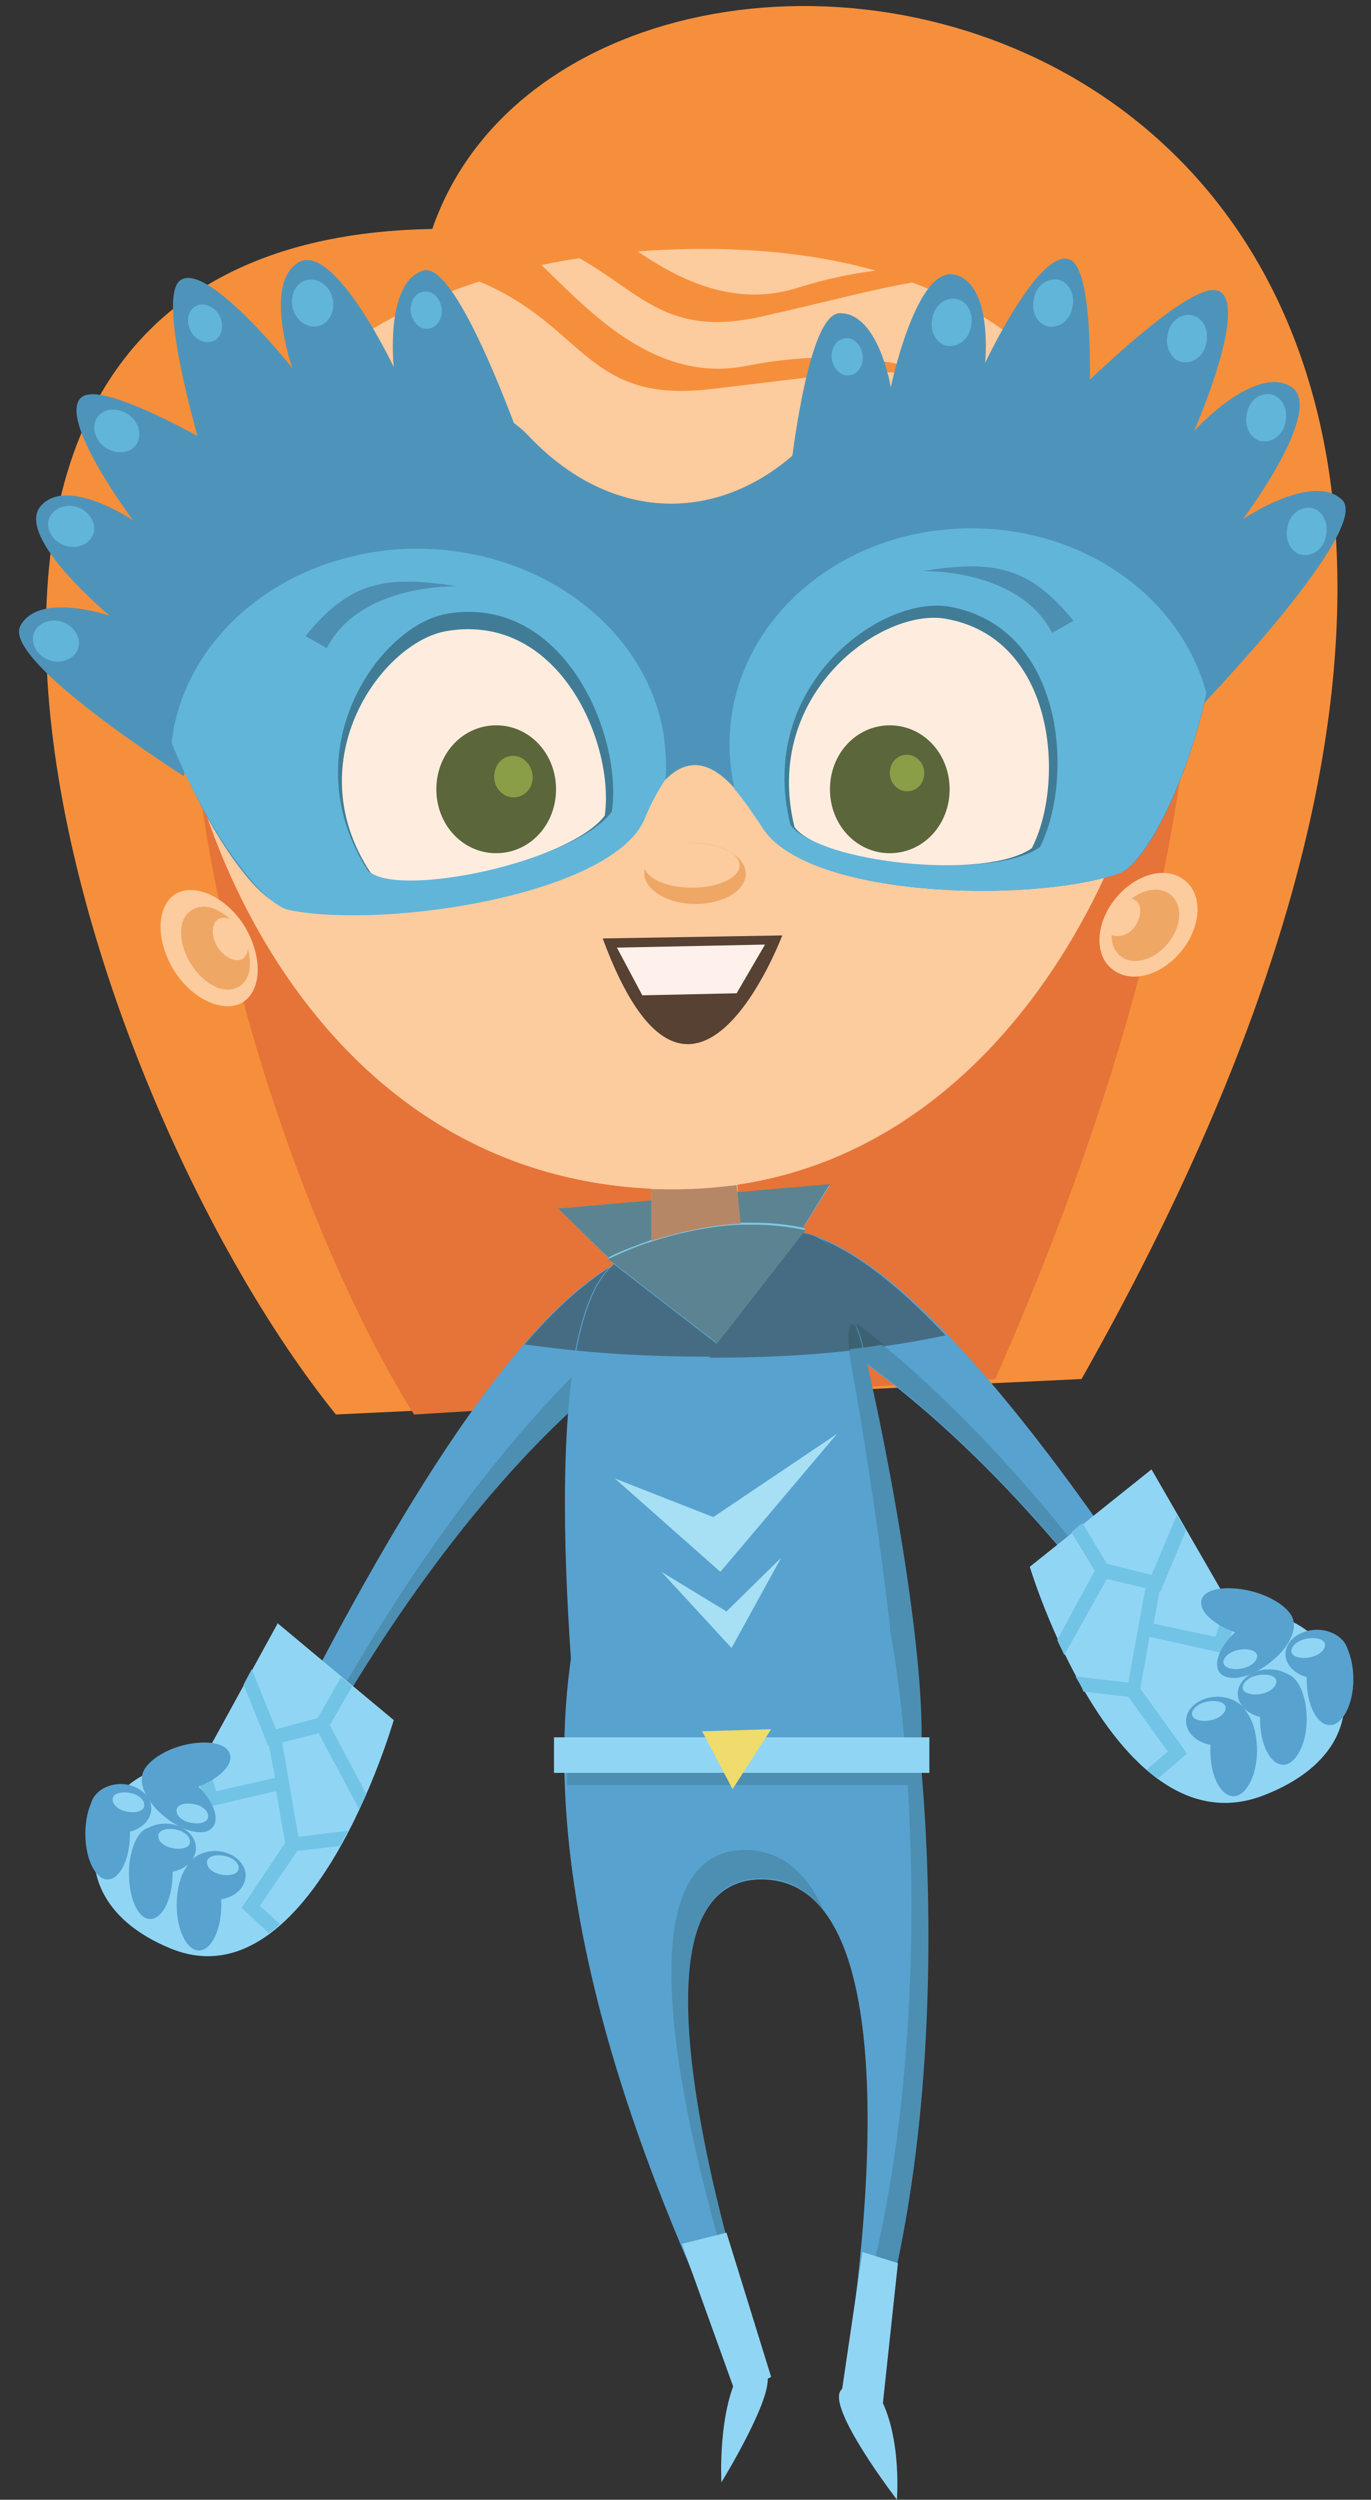 <svg width="45" height="82" viewBox="0 0 45 82" fill="none" xmlns="http://www.w3.org/2000/svg">
<rect x="0" y="0" width="45" height="82" fill="#333333" stroke="none"/>
<path d="M11.026 46.401C2.535 35.88 -6.621 7.877 14.189 7.51C19.517 -7.906 61.436 -0.581 35.499 45.236L10.993 46.401H11.026Z" fill="#F68F3B"/>
<path d="M38.861 14.37C37.396 23.36 30.338 30.186 21.847 30.186C14.955 30.186 9.028 25.724 6.231 19.231C5.732 28.288 9.761 40.308 13.59 46.401L32.668 45.236C38.628 31.717 39.993 21.562 38.828 14.37H38.861Z" fill="#E67338"/>
<path d="M21.114 42.406L18.318 39.642L27.241 38.877L25.276 42.006L21.114 42.406Z" fill="#7CC7E6"/>
<path d="M21.381 41.207V35.979C23.945 36.212 23.945 36.212 23.945 36.212L24.445 41.44L21.381 41.207Z" fill="#FCCB9E"/>
<path d="M40.127 56.091C38.395 53.46 30.671 40.674 25.81 40.341L26.009 43.272C26.009 43.272 32.069 45.802 39.361 56.923L40.127 56.091Z" fill="#58A2CF"/>
<path d="M39.428 54.992L38.862 55.625C32.735 46.302 27.474 42.805 25.943 42.006L26.009 43.238C26.009 43.238 32.069 45.769 39.361 56.89L40.127 56.058C39.96 55.791 39.727 55.425 39.428 54.959V54.992Z" fill="#4C8FB2"/>
<path d="M37.796 48.2L33.8 51.396C33.8 51.396 36.631 60.786 41.492 58.888C46.353 56.99 43.556 52.229 40.56 52.995L37.796 48.2Z" fill="#91D5F5"/>
<path d="M8.562 58.389C10.027 55.592 16.553 41.84 21.414 41.007L21.481 44.137C21.481 44.137 15.62 47.301 9.427 59.121L8.562 58.389Z" fill="#58A2CF"/>
<path d="M9.76 58.089L9.028 57.456C8.828 57.823 8.662 58.156 8.562 58.389L9.427 59.121C15.654 47.301 21.481 44.138 21.481 44.138L21.381 42.906C20.016 43.805 15.054 48 9.76 58.089Z" fill="#4C8FB2"/>
<path d="M19.183 59.255C18.817 55.925 17.352 42.073 20.648 41.207C23.945 40.342 26.875 39.809 27.474 41.207C28.073 42.606 31.003 55.925 30.038 58.722C29.072 61.519 19.183 59.255 19.183 59.255Z" fill="#58A2CF"/>
<path d="M27.94 44.77C28.706 49.032 29.638 55.559 29.638 59.255C29.805 59.088 29.938 58.922 30.038 58.722C30.803 56.624 29.338 48.4 28.34 44.204C28.04 42.972 27.674 43.239 27.94 44.77Z" fill="#4C8FB2"/>
<path d="M24.311 78.034C22.38 73.839 16.786 62.384 19.05 52.761C19.05 52.761 28.939 53.194 29.472 53.527C29.972 53.86 32.003 68.644 28.074 78.9L27.574 78.8C27.574 78.8 30.804 61.752 25.044 61.652C19.384 61.552 25.21 77.934 25.21 77.934L24.345 78.034H24.311Z" fill="#58A2CF"/>
<path d="M18.617 58.555H30.071V57.822H18.617V58.555Z" fill="#4C8FB2"/>
<path d="M29.472 53.527C29.438 53.494 29.338 53.461 29.205 53.461C29.871 56.657 30.87 68.278 27.873 77.102C27.707 78.134 27.607 78.8 27.607 78.8L28.107 78.9C32.035 68.644 30.004 53.86 29.505 53.527H29.472Z" fill="#4C8FB2"/>
<path d="M25.044 61.618C25.909 61.618 26.542 62.018 27.041 62.684C26.509 61.485 25.71 60.719 24.511 60.686C18.851 60.586 24.677 76.968 24.677 76.968L23.912 77.068C24.078 77.401 24.211 77.734 24.344 78.001L25.21 77.901C25.21 77.901 19.417 61.485 25.044 61.618Z" fill="#4C8FB2"/>
<path d="M24.344 77.701C23.545 78.966 23.678 81.43 23.678 81.43C23.678 81.43 25.543 78.4 25.143 77.834C24.743 77.268 24.344 77.701 24.344 77.701Z" fill="#91D5F5"/>
<path d="M28.639 78.267C29.638 79.532 29.438 81.996 29.438 81.996C29.438 81.996 27.108 78.966 27.607 78.4C28.107 77.834 28.606 78.267 28.606 78.267H28.639Z" fill="#91D5F5"/>
<path d="M23.845 73.239L22.38 73.606L24.178 78.6L25.31 77.968L23.845 73.239Z" fill="#91D5F5"/>
<path d="M28.306 73.872L29.472 74.238L28.972 78.9L27.607 78.6L28.306 73.872Z" fill="#91D5F5"/>
<path d="M19.95 41.274L23.512 44.038L26.442 40.308C26.442 40.308 23.612 39.509 19.95 41.307V41.274Z" fill="#7CC7E6"/>
<path d="M20.182 48.499L23.645 51.563L27.474 47.034L23.412 49.765L20.182 48.499Z" fill="#A7DFF5"/>
<path d="M21.713 51.563L24.011 54.06L25.642 51.096L23.845 52.861L21.713 51.563Z" fill="#A7DFF5"/>
<path d="M18.884 44.304C18.285 44.237 17.752 44.171 17.219 44.104C18.151 43.005 19.117 42.139 20.016 41.573C19.483 42.073 19.117 43.072 18.884 44.304Z" fill="#466C84"/>
<path d="M26.375 40.408L26.442 40.308L26.375 40.408Z" fill="#A25236"/>
<path d="M28.972 44.137C28.639 43.871 28.34 43.638 28.073 43.438C27.807 42.306 27.574 41.507 27.441 41.207C27.274 40.774 26.875 40.541 26.308 40.441C27.74 40.774 29.405 42.073 31.037 43.804C30.404 43.938 29.671 44.071 28.939 44.171L28.972 44.137Z" fill="#466C84"/>
<path d="M28.34 44.204C28.273 43.904 28.207 43.705 28.14 43.572C28.14 43.505 28.107 43.472 28.107 43.405C28.373 43.605 28.673 43.838 29.006 44.104C28.806 44.138 28.573 44.171 28.373 44.204H28.34Z" fill="#3C6173"/>
<path d="M20.149 41.441L20.116 41.407L20.149 41.441Z" fill="#A25236"/>
<path d="M20.149 41.44L20.116 41.407L20.083 41.374L20.183 41.44H20.149Z" fill="#5C8391"/>
<path d="M23.279 44.504C21.747 44.504 20.249 44.437 18.917 44.304C19.15 43.072 19.516 42.073 20.049 41.574L20.149 41.474L23.512 44.071L26.342 40.441C26.875 40.541 27.274 40.808 27.474 41.207C27.607 41.507 27.84 42.306 28.107 43.438C28.107 43.505 28.14 43.538 28.14 43.605C28.074 43.505 28.04 43.471 28.007 43.471C27.907 43.471 27.84 43.771 27.907 44.304C26.475 44.47 24.944 44.537 23.312 44.537L23.279 44.504Z" fill="#466C84"/>
<path d="M27.874 44.27C27.808 43.704 27.874 43.438 27.974 43.438C28.007 43.438 28.074 43.471 28.107 43.571C28.174 43.704 28.24 43.904 28.307 44.204C28.14 44.237 28.007 44.237 27.841 44.27H27.874Z" fill="#3C6173"/>
<path d="M24.211 39.143L27.241 38.877L24.211 39.143Z" fill="#A25236"/>
<path d="M19.982 41.274L18.318 39.642L21.381 39.376V40.674C20.915 40.841 20.448 41.007 19.982 41.24V41.274ZM26.375 40.275C26.175 40.241 25.609 40.108 24.744 40.108C24.611 40.108 24.444 40.108 24.278 40.108L24.178 39.109L27.241 38.843L26.375 40.241V40.275Z" fill="#5C8391"/>
<path d="M21.381 40.708V39.01C21.514 39.01 21.648 39.01 21.781 39.01C21.881 39.01 22.014 39.01 22.114 39.01C22.813 39.01 23.512 38.943 24.178 38.877L24.211 39.143L24.311 40.142C23.512 40.175 22.513 40.342 21.381 40.708Z" fill="#B58767"/>
<path d="M23.512 44.038L20.149 41.44L20.049 41.374L19.95 41.307C20.449 41.074 20.915 40.874 21.348 40.741C22.48 40.375 23.479 40.208 24.278 40.175C24.445 40.175 24.578 40.175 24.744 40.175C25.61 40.175 26.176 40.308 26.376 40.342C26.409 40.342 26.442 40.375 26.442 40.375L26.342 40.475L23.512 44.104V44.038Z" fill="#5C8391"/>
<path d="M5.698 21.129C5.732 26.556 10.16 38.743 21.78 39.009C33.234 39.276 38.295 26.423 38.162 21.129C38.096 18.032 36.497 7.777 22.28 8.176C10.593 8.509 5.665 15.701 5.698 21.129Z" fill="#FCCB9E"/>
<path fill-rule="evenodd" clip-rule="evenodd" d="M22.113 39.01C22.013 39.01 21.88 39.01 21.78 39.01C20.548 38.976 19.383 38.81 18.284 38.543C19.383 38.81 20.548 38.976 21.78 39.01C21.88 39.01 22.013 39.01 22.113 39.01C29.272 39.01 33.867 33.882 36.231 28.821C33.867 33.882 29.238 39.01 22.113 39.01ZM35.698 13.57C34.533 11.939 32.834 10.441 30.371 9.442C32.834 10.441 34.533 11.939 35.698 13.57Z" fill="url(#paint0_linear)"/>
<path d="M15.321 9.075C19.183 10.474 19.083 13.238 23.245 12.771C27.407 12.305 28.872 11.939 31.17 12.472C31.17 12.472 28.706 11.173 24.477 12.005C20.249 12.838 17.618 7.61 16.453 7.91C15.287 8.21 15.287 9.075 15.287 9.075H15.321Z" fill="#F68F3B"/>
<path d="M16.753 7.577C20.749 8.543 20.982 11.306 25.044 10.374C29.139 9.442 30.538 8.909 32.902 9.175C32.902 9.175 30.305 8.143 26.176 9.442C22.047 10.74 18.884 5.846 17.752 6.279C16.653 6.711 16.72 7.544 16.72 7.544L16.753 7.577Z" fill="#F68F3B"/>
<path d="M38.529 15.468C35.133 12.205 29.073 11.606 26.642 14.336C24.012 17.166 20.249 17.333 17.386 14.336C17.319 14.27 17.253 14.203 17.186 14.136C14.456 11.672 8.529 13.137 5.666 16.867C2.769 20.629 7.597 29.387 9.262 29.686C12.291 30.252 19.75 29.42 20.915 26.989C22.48 23.759 23.878 25.258 25.011 27.122C26.442 29.453 33.767 29.653 36.731 28.654C38.362 28.121 41.958 18.731 38.529 15.435V15.468Z" fill="#4E94BA"/>
<path d="M8.329 15.369C8.329 15.369 3.467 12.339 2.668 13.038C1.869 13.737 4.366 17.067 4.366 17.067C4.366 17.067 2.202 15.602 1.336 16.601C0.471 17.6 3.6 20.197 3.6 20.197C3.6 20.197 1.27 19.398 0.67 20.53C0.038 21.662 6.031 25.458 6.031 25.458L8.295 15.369H8.329Z" fill="#4E94BA"/>
<path d="M34.466 13.737C34.466 13.737 38.961 9.108 39.993 9.541C41.025 9.974 39.194 14.136 39.194 14.136C39.194 14.136 41.158 11.972 42.357 12.671C43.556 13.37 40.792 17.033 40.792 17.033C40.792 17.033 43.09 15.468 44.055 16.401C45.021 17.333 39.494 23.093 39.494 23.093L34.499 13.704L34.466 13.737Z" fill="#4E94BA"/>
<path d="M31.869 17.333C27.474 17.333 23.945 20.496 23.945 24.425C23.945 24.925 24.012 25.424 24.111 25.891C24.411 26.224 24.711 26.69 25.01 27.123C26.442 29.453 33.767 29.653 36.731 28.654C37.563 28.355 38.962 25.691 39.594 22.727C38.762 19.631 35.632 17.333 31.903 17.333H31.869Z" fill="#61B5D9"/>
<path d="M12.558 18.066C17.019 17.533 21.148 20.23 21.781 24.093C21.847 24.592 21.881 25.092 21.847 25.558C21.581 25.957 21.348 26.39 21.148 26.89C20.049 29.354 12.658 30.486 9.494 29.853C8.595 29.687 6.764 27.189 5.632 24.359C5.998 21.196 8.795 18.532 12.591 18.066H12.558Z" fill="#61B5D9"/>
<path d="M8.03 30.386C7.43 29.42 6.398 28.954 5.765 29.32C5.133 29.72 5.099 30.819 5.699 31.817C6.298 32.783 7.33 33.249 7.963 32.883C8.596 32.483 8.629 31.384 8.03 30.386Z" fill="#FCCB9E"/>
<path d="M7.896 30.585C7.463 29.886 6.764 29.553 6.298 29.853C5.832 30.119 5.832 30.918 6.265 31.618C6.698 32.317 7.397 32.65 7.863 32.35C8.296 32.084 8.329 31.285 7.896 30.585Z" fill="#EFA766"/>
<path d="M7.996 30.552C7.763 30.186 7.397 30.019 7.164 30.152C6.931 30.286 6.931 30.718 7.131 31.052C7.364 31.418 7.73 31.584 7.963 31.451C8.196 31.318 8.196 30.885 7.996 30.552Z" fill="#FCCB9E"/>
<path d="M38.762 31.218C39.428 30.419 39.494 29.353 38.895 28.887C38.296 28.388 37.297 28.654 36.631 29.453C35.965 30.252 35.898 31.318 36.498 31.784C37.097 32.283 38.096 32.017 38.762 31.218Z" fill="#FCCB9E"/>
<path d="M38.329 30.952C38.795 30.386 38.828 29.687 38.428 29.354C38.029 29.021 37.33 29.187 36.864 29.753C36.397 30.319 36.364 31.018 36.764 31.352C37.163 31.684 37.862 31.518 38.329 30.952Z" fill="#EFA766"/>
<path d="M37.23 30.419C37.463 30.119 37.496 29.72 37.297 29.553C37.064 29.387 36.697 29.453 36.464 29.753C36.231 30.053 36.198 30.452 36.398 30.619C36.631 30.785 36.997 30.719 37.23 30.419Z" fill="#FCCB9E"/>
<path d="M35.698 14.603C35.698 14.603 36.098 8.876 35.099 8.509C34.1 8.143 32.335 11.906 32.335 11.906C32.335 11.906 32.602 9.309 31.336 9.009C30.071 8.709 29.239 12.705 29.239 12.705C29.239 12.705 28.839 10.274 27.574 10.274C26.308 10.241 25.742 17.333 25.742 17.333L35.698 14.603Z" fill="#4E94BA"/>
<path d="M6.997 16.068C6.997 16.068 5.033 9.941 5.898 9.209C6.764 8.509 9.594 12.072 9.594 12.072C9.594 12.072 8.629 9.309 9.794 8.609C10.959 7.91 12.924 12.039 12.924 12.039C12.924 12.039 12.624 9.275 13.889 8.876C15.155 8.476 17.652 16.068 17.652 16.068H6.997Z" fill="#4E94BA"/>
<path d="M25.943 27.056C26.742 28.221 32.469 28.954 34.133 27.788C35.266 25.558 34.966 20.563 31.137 19.897C28.906 19.531 24.811 22.494 25.943 27.056Z" fill="#417C96"/>
<path d="M26.076 27.123C26.842 28.255 32.302 28.921 33.867 27.822C34.966 25.691 34.666 20.929 31.037 20.297C28.939 19.93 25.01 22.761 26.076 27.123Z" fill="#FEEDDF"/>
<path d="M12.091 28.587C13.223 29.42 18.884 28.255 20.082 26.623C20.449 24.126 18.518 19.497 14.688 20.13C12.458 20.496 9.528 24.625 12.091 28.587Z" fill="#417C96"/>
<path d="M12.158 28.621C13.256 29.42 18.684 28.288 19.849 26.756C20.182 24.425 18.384 20.097 14.688 20.696C12.557 21.029 9.727 24.925 12.158 28.621Z" fill="#FEEDDF"/>
<path d="M19.783 30.785L25.676 30.685C25.676 30.685 22.68 38.643 19.783 30.785Z" fill="#564132"/>
<path d="M20.249 31.085L21.082 32.65L24.178 32.583L25.11 30.985L20.249 31.085Z" fill="#FEF0EA"/>
<path d="M24.477 28.654C24.477 28.122 23.711 27.655 22.812 27.655C21.88 27.655 21.148 28.088 21.148 28.654C21.148 29.187 21.913 29.653 22.812 29.653C23.745 29.653 24.477 29.22 24.477 28.654Z" fill="#EFA766"/>
<path d="M24.277 28.388C24.277 27.988 23.578 27.655 22.712 27.655C21.847 27.655 21.148 27.988 21.148 28.388C21.148 28.788 21.847 29.12 22.712 29.12C23.578 29.12 24.277 28.788 24.277 28.388Z" fill="#FCCB9E"/>
<path d="M31.17 25.891C31.17 24.725 30.305 23.793 29.206 23.793C28.107 23.793 27.241 24.725 27.241 25.891C27.241 27.056 28.107 27.988 29.206 27.988C30.305 27.988 31.17 27.056 31.17 25.891Z" fill="#5C663B"/>
<path d="M18.251 25.891C18.251 24.725 17.385 23.793 16.287 23.793C15.188 23.793 14.322 24.725 14.322 25.891C14.322 27.056 15.188 27.988 16.287 27.988C17.385 27.988 18.251 27.056 18.251 25.891Z" fill="#5C663B"/>
<path d="M17.485 25.491C17.485 25.125 17.186 24.792 16.853 24.792C16.487 24.792 16.22 25.091 16.22 25.491C16.22 25.857 16.52 26.157 16.853 26.157C17.219 26.157 17.485 25.857 17.485 25.491Z" fill="#899E47"/>
<path d="M30.337 25.358C30.337 25.025 30.071 24.758 29.771 24.758C29.439 24.758 29.206 25.025 29.206 25.358C29.206 25.691 29.472 25.957 29.771 25.957C30.105 25.957 30.337 25.691 30.337 25.358Z" fill="#899E47"/>
<path d="M1.104 20.796C1.004 21.129 1.237 21.529 1.637 21.662C2.036 21.795 2.469 21.595 2.569 21.262C2.669 20.929 2.436 20.53 2.036 20.396C1.637 20.263 1.204 20.463 1.104 20.796Z" fill="#61B5D9"/>
<path d="M1.603 17.034C1.503 17.367 1.736 17.766 2.136 17.899C2.535 18.033 2.968 17.833 3.068 17.5C3.168 17.167 2.935 16.767 2.535 16.634C2.136 16.501 1.703 16.701 1.603 17.034Z" fill="#61B5D9"/>
<path d="M3.235 13.637C3.002 13.903 3.068 14.37 3.401 14.636C3.734 14.902 4.2 14.902 4.434 14.636C4.667 14.37 4.6 13.903 4.267 13.637C3.934 13.371 3.468 13.371 3.235 13.637Z" fill="#61B5D9"/>
<path d="M6.431 10.041C6.165 10.174 6.098 10.54 6.265 10.873C6.431 11.173 6.797 11.306 7.03 11.173C7.297 11.04 7.363 10.674 7.197 10.341C7.03 10.041 6.664 9.908 6.431 10.041Z" fill="#61B5D9"/>
<path d="M9.994 9.208C9.661 9.342 9.495 9.774 9.628 10.174C9.761 10.574 10.161 10.807 10.527 10.674C10.86 10.54 11.026 10.107 10.893 9.708C10.76 9.308 10.36 9.075 9.994 9.208Z" fill="#61B5D9"/>
<path d="M31.403 9.808C31.037 9.741 30.67 10.008 30.604 10.441C30.504 10.873 30.737 11.273 31.07 11.34C31.436 11.406 31.802 11.14 31.869 10.707C31.969 10.274 31.736 9.875 31.403 9.808Z" fill="#61B5D9"/>
<path d="M34.733 9.175C34.366 9.109 34 9.375 33.934 9.808C33.834 10.241 34.067 10.64 34.4 10.707C34.766 10.774 35.132 10.507 35.199 10.074C35.299 9.642 35.066 9.242 34.733 9.175Z" fill="#61B5D9"/>
<path d="M39.127 10.341C38.761 10.274 38.395 10.541 38.328 10.974C38.228 11.406 38.462 11.806 38.794 11.873C39.161 11.939 39.527 11.673 39.594 11.24C39.694 10.807 39.46 10.408 39.127 10.341Z" fill="#61B5D9"/>
<path d="M41.725 12.938C41.358 12.871 40.992 13.137 40.926 13.57C40.826 14.003 41.059 14.403 41.392 14.469C41.758 14.536 42.124 14.27 42.191 13.837C42.291 13.404 42.058 13.004 41.725 12.938Z" fill="#61B5D9"/>
<path d="M43.057 16.667C42.691 16.601 42.324 16.867 42.258 17.3C42.158 17.733 42.391 18.132 42.724 18.199C43.09 18.265 43.456 17.999 43.523 17.566C43.623 17.133 43.39 16.734 43.057 16.667Z" fill="#61B5D9"/>
<path d="M13.889 9.575C13.623 9.608 13.423 9.941 13.49 10.274C13.556 10.607 13.823 10.84 14.089 10.774C14.355 10.74 14.555 10.407 14.489 10.074C14.422 9.741 14.156 9.508 13.889 9.575Z" fill="#61B5D9"/>
<path d="M27.708 11.106C27.441 11.14 27.241 11.473 27.308 11.806C27.375 12.139 27.641 12.372 27.907 12.305C28.174 12.272 28.373 11.939 28.307 11.606C28.24 11.273 27.974 11.04 27.708 11.106Z" fill="#61B5D9"/>
<path d="M30.271 18.732C31.437 18.732 33.668 19.065 34.533 20.763L35.233 20.363C33.767 18.565 32.602 18.366 30.271 18.732Z" fill="#4C8FB2"/>
<path d="M14.988 19.231C13.823 19.231 11.592 19.564 10.726 21.262L10.027 20.863C11.492 19.065 12.657 18.865 14.988 19.231Z" fill="#4C8FB2"/>
<path d="M40.194 54.26L40.626 52.961H40.56L40.294 52.495L39.894 53.694L37.863 53.261L38.063 52.195H38.096L38.928 50.198L38.629 49.698L37.796 51.663L36.331 51.296L35.532 49.965L35.432 50.031L35.166 50.264L35.932 51.529L34.7 53.794C34.766 53.96 34.866 54.127 34.933 54.293L36.331 51.796L37.596 52.096L37.031 55.192L35.299 54.992C35.399 55.159 35.499 55.325 35.565 55.492L37.031 55.658L38.329 57.456L37.63 58.056C37.763 58.156 37.863 58.255 37.996 58.355L38.962 57.523L37.43 55.392L37.73 53.694L40.127 54.227L40.194 54.26Z" fill="#71C4E6"/>
<path d="M41.259 57.423C41.259 56.591 40.926 55.925 40.493 55.925C40.094 55.925 39.727 56.591 39.727 57.423C39.727 58.255 40.06 58.922 40.493 58.922C40.893 58.922 41.259 58.255 41.259 57.423Z" fill="#58A2CF"/>
<path d="M40.992 56.457C40.992 56.024 40.526 55.658 39.96 55.658C39.394 55.658 38.928 56.024 38.928 56.457C38.928 56.89 39.394 57.256 39.96 57.256C40.526 57.256 40.992 56.89 40.992 56.457Z" fill="#58A2CF"/>
<path d="M42.69 55.558C42.69 55.126 42.224 54.759 41.658 54.759C41.092 54.759 40.626 55.126 40.626 55.558C40.626 55.991 41.092 56.358 41.658 56.358C42.224 56.358 42.69 55.991 42.69 55.558Z" fill="#58A2CF"/>
<path d="M44.255 54.26C44.255 53.827 43.789 53.461 43.223 53.461C42.657 53.461 42.191 53.827 42.191 54.26C42.191 54.693 42.657 55.059 43.223 55.059C43.789 55.059 44.255 54.693 44.255 54.26Z" fill="#58A2CF"/>
<path d="M42.89 56.391C42.89 55.558 42.557 54.892 42.124 54.892C41.725 54.892 41.358 55.558 41.358 56.391C41.358 57.223 41.691 57.889 42.124 57.889C42.524 57.889 42.89 57.223 42.89 56.391Z" fill="#58A2CF"/>
<path d="M44.421 55.092C44.421 54.26 44.088 53.594 43.656 53.594C43.256 53.594 42.89 54.26 42.89 55.092C42.89 55.925 43.223 56.59 43.656 56.59C44.055 56.59 44.421 55.925 44.421 55.092Z" fill="#58A2CF"/>
<path d="M40.959 53.66C41.792 53.827 42.491 53.66 42.458 53.227C42.458 52.828 41.759 52.328 40.926 52.162C40.094 51.995 39.395 52.162 39.428 52.595C39.428 52.994 40.127 53.494 40.959 53.66Z" fill="#58A2CF"/>
<path d="M41.658 54.559C42.324 54.06 42.623 53.394 42.39 53.061C42.124 52.728 41.392 52.861 40.759 53.361C40.093 53.86 39.793 54.526 40.026 54.859C40.293 55.192 41.025 55.059 41.658 54.559Z" fill="#58A2CF"/>
<path d="M40.226 55.991C40.193 55.825 39.893 55.758 39.594 55.825C39.294 55.891 39.094 56.091 39.128 56.258C39.161 56.424 39.461 56.491 39.76 56.424C40.06 56.358 40.26 56.158 40.226 55.991Z" fill="#91D5F5"/>
<path d="M41.892 55.126C41.858 54.959 41.559 54.892 41.259 54.959C40.959 55.026 40.76 55.225 40.793 55.392C40.826 55.558 41.126 55.625 41.426 55.558C41.725 55.492 41.925 55.292 41.892 55.126Z" fill="#91D5F5"/>
<path d="M43.489 53.927C43.456 53.76 43.156 53.694 42.857 53.76C42.557 53.827 42.357 54.027 42.39 54.193C42.424 54.36 42.723 54.426 43.023 54.36C43.323 54.293 43.523 54.093 43.489 53.927Z" fill="#91D5F5"/>
<path d="M41.259 54.293C41.225 54.127 40.926 54.06 40.626 54.127C40.327 54.193 40.127 54.393 40.16 54.56C40.193 54.726 40.493 54.793 40.793 54.726C41.092 54.66 41.292 54.46 41.259 54.293Z" fill="#91D5F5"/>
<path d="M9.128 53.261L12.923 56.424C12.923 56.424 10.226 65.814 5.598 63.916C0.97 62.018 3.634 57.256 6.497 58.022L9.128 53.227V53.261Z" fill="#91D5F5"/>
<path d="M6.797 59.321L6.397 58.022H6.464L6.73 57.556L7.097 58.755L9.028 58.322L8.828 57.257H8.795L7.996 55.259L8.262 54.759L9.061 56.724L10.426 56.358L11.192 55.026L11.292 55.092L11.558 55.325L10.826 56.59L12.024 58.855C11.958 59.021 11.858 59.188 11.791 59.354L10.459 56.857L9.261 57.157L9.794 60.253L11.425 60.053C11.325 60.22 11.258 60.386 11.159 60.553L9.76 60.719L8.528 62.517L9.194 63.117C9.094 63.217 8.961 63.317 8.828 63.416L7.929 62.584L9.361 60.453L9.061 58.755L6.764 59.288L6.797 59.321Z" fill="#71C4E6"/>
<path d="M5.799 62.484C5.799 61.652 6.132 60.986 6.531 60.986C6.931 60.986 7.264 61.652 7.264 62.484C7.264 63.317 6.931 63.983 6.531 63.983C6.132 63.983 5.799 63.317 5.799 62.484Z" fill="#58A2CF"/>
<path d="M6.065 61.519C6.065 61.086 6.498 60.719 7.064 60.719C7.597 60.719 8.063 61.086 8.063 61.519C8.063 61.952 7.63 62.318 7.064 62.318C6.531 62.318 6.065 61.952 6.065 61.519Z" fill="#58A2CF"/>
<path d="M4.433 60.619C4.433 60.187 4.866 59.82 5.432 59.82C5.965 59.82 6.431 60.187 6.431 60.619C6.431 61.052 5.998 61.419 5.432 61.419C4.899 61.419 4.433 61.052 4.433 60.619Z" fill="#58A2CF"/>
<path d="M2.968 59.321C2.968 58.888 3.401 58.522 3.967 58.522C4.499 58.522 4.966 58.888 4.966 59.321C4.966 59.754 4.533 60.12 3.967 60.12C3.434 60.12 2.968 59.754 2.968 59.321Z" fill="#58A2CF"/>
<path d="M4.233 61.452C4.233 60.619 4.566 59.953 4.932 59.953C5.332 59.953 5.665 60.619 5.665 61.452C5.665 62.284 5.332 62.95 4.932 62.95C4.533 62.95 4.233 62.284 4.233 61.452Z" fill="#58A2CF"/>
<path d="M2.801 60.154C2.801 59.321 3.134 58.655 3.534 58.655C3.933 58.655 4.266 59.321 4.266 60.154C4.266 60.986 3.933 61.652 3.534 61.652C3.134 61.652 2.801 60.986 2.801 60.154Z" fill="#58A2CF"/>
<path d="M6.098 58.722C5.298 58.888 4.666 58.722 4.666 58.289C4.666 57.889 5.332 57.39 6.131 57.223C6.93 57.057 7.563 57.223 7.563 57.656C7.563 58.056 6.897 58.555 6.098 58.722Z" fill="#58A2CF"/>
<path d="M5.433 59.62C4.8 59.121 4.5 58.455 4.733 58.122C4.966 57.789 5.666 57.922 6.298 58.422C6.931 58.921 7.231 59.587 6.997 59.92C6.764 60.253 6.065 60.12 5.433 59.62Z" fill="#58A2CF"/>
<path d="M6.797 61.052C6.83 60.886 7.096 60.819 7.396 60.886C7.696 60.952 7.862 61.152 7.829 61.319C7.796 61.485 7.529 61.552 7.23 61.485C6.93 61.419 6.764 61.219 6.797 61.052Z" fill="#91D5F5"/>
<path d="M5.199 60.187C5.233 60.02 5.499 59.953 5.799 60.02C6.098 60.087 6.265 60.286 6.232 60.453C6.198 60.619 5.932 60.686 5.632 60.619C5.333 60.553 5.166 60.353 5.199 60.187Z" fill="#91D5F5"/>
<path d="M3.701 58.988C3.734 58.821 4 58.755 4.3 58.821C4.6 58.888 4.766 59.088 4.733 59.254C4.699 59.421 4.433 59.487 4.133 59.421C3.834 59.354 3.667 59.154 3.701 58.988Z" fill="#91D5F5"/>
<path d="M5.798 59.354C5.831 59.188 6.098 59.121 6.397 59.188C6.697 59.254 6.863 59.454 6.83 59.621C6.797 59.787 6.53 59.854 6.231 59.787C5.931 59.721 5.765 59.521 5.798 59.354Z" fill="#91D5F5"/>
<path d="M18.184 58.156H30.504V56.99H18.184V58.156Z" fill="#91D5F5"/>
<path d="M25.31 56.724L23.046 56.791L24.045 58.688L25.31 56.724Z" fill="#EFDC6C"/>
<defs>
<linearGradient id="paint0_linear" x1="26.666" y1="9.412" x2="27.846" y2="39.046" gradientUnits="userSpaceOnUse">
<stop stop-color="#ECA472"/>
<stop offset="0.988" stop-color="#EA9E73"/>
<stop offset="1" stop-color="#EA9E73"/>
</linearGradient>
</defs>
</svg>
